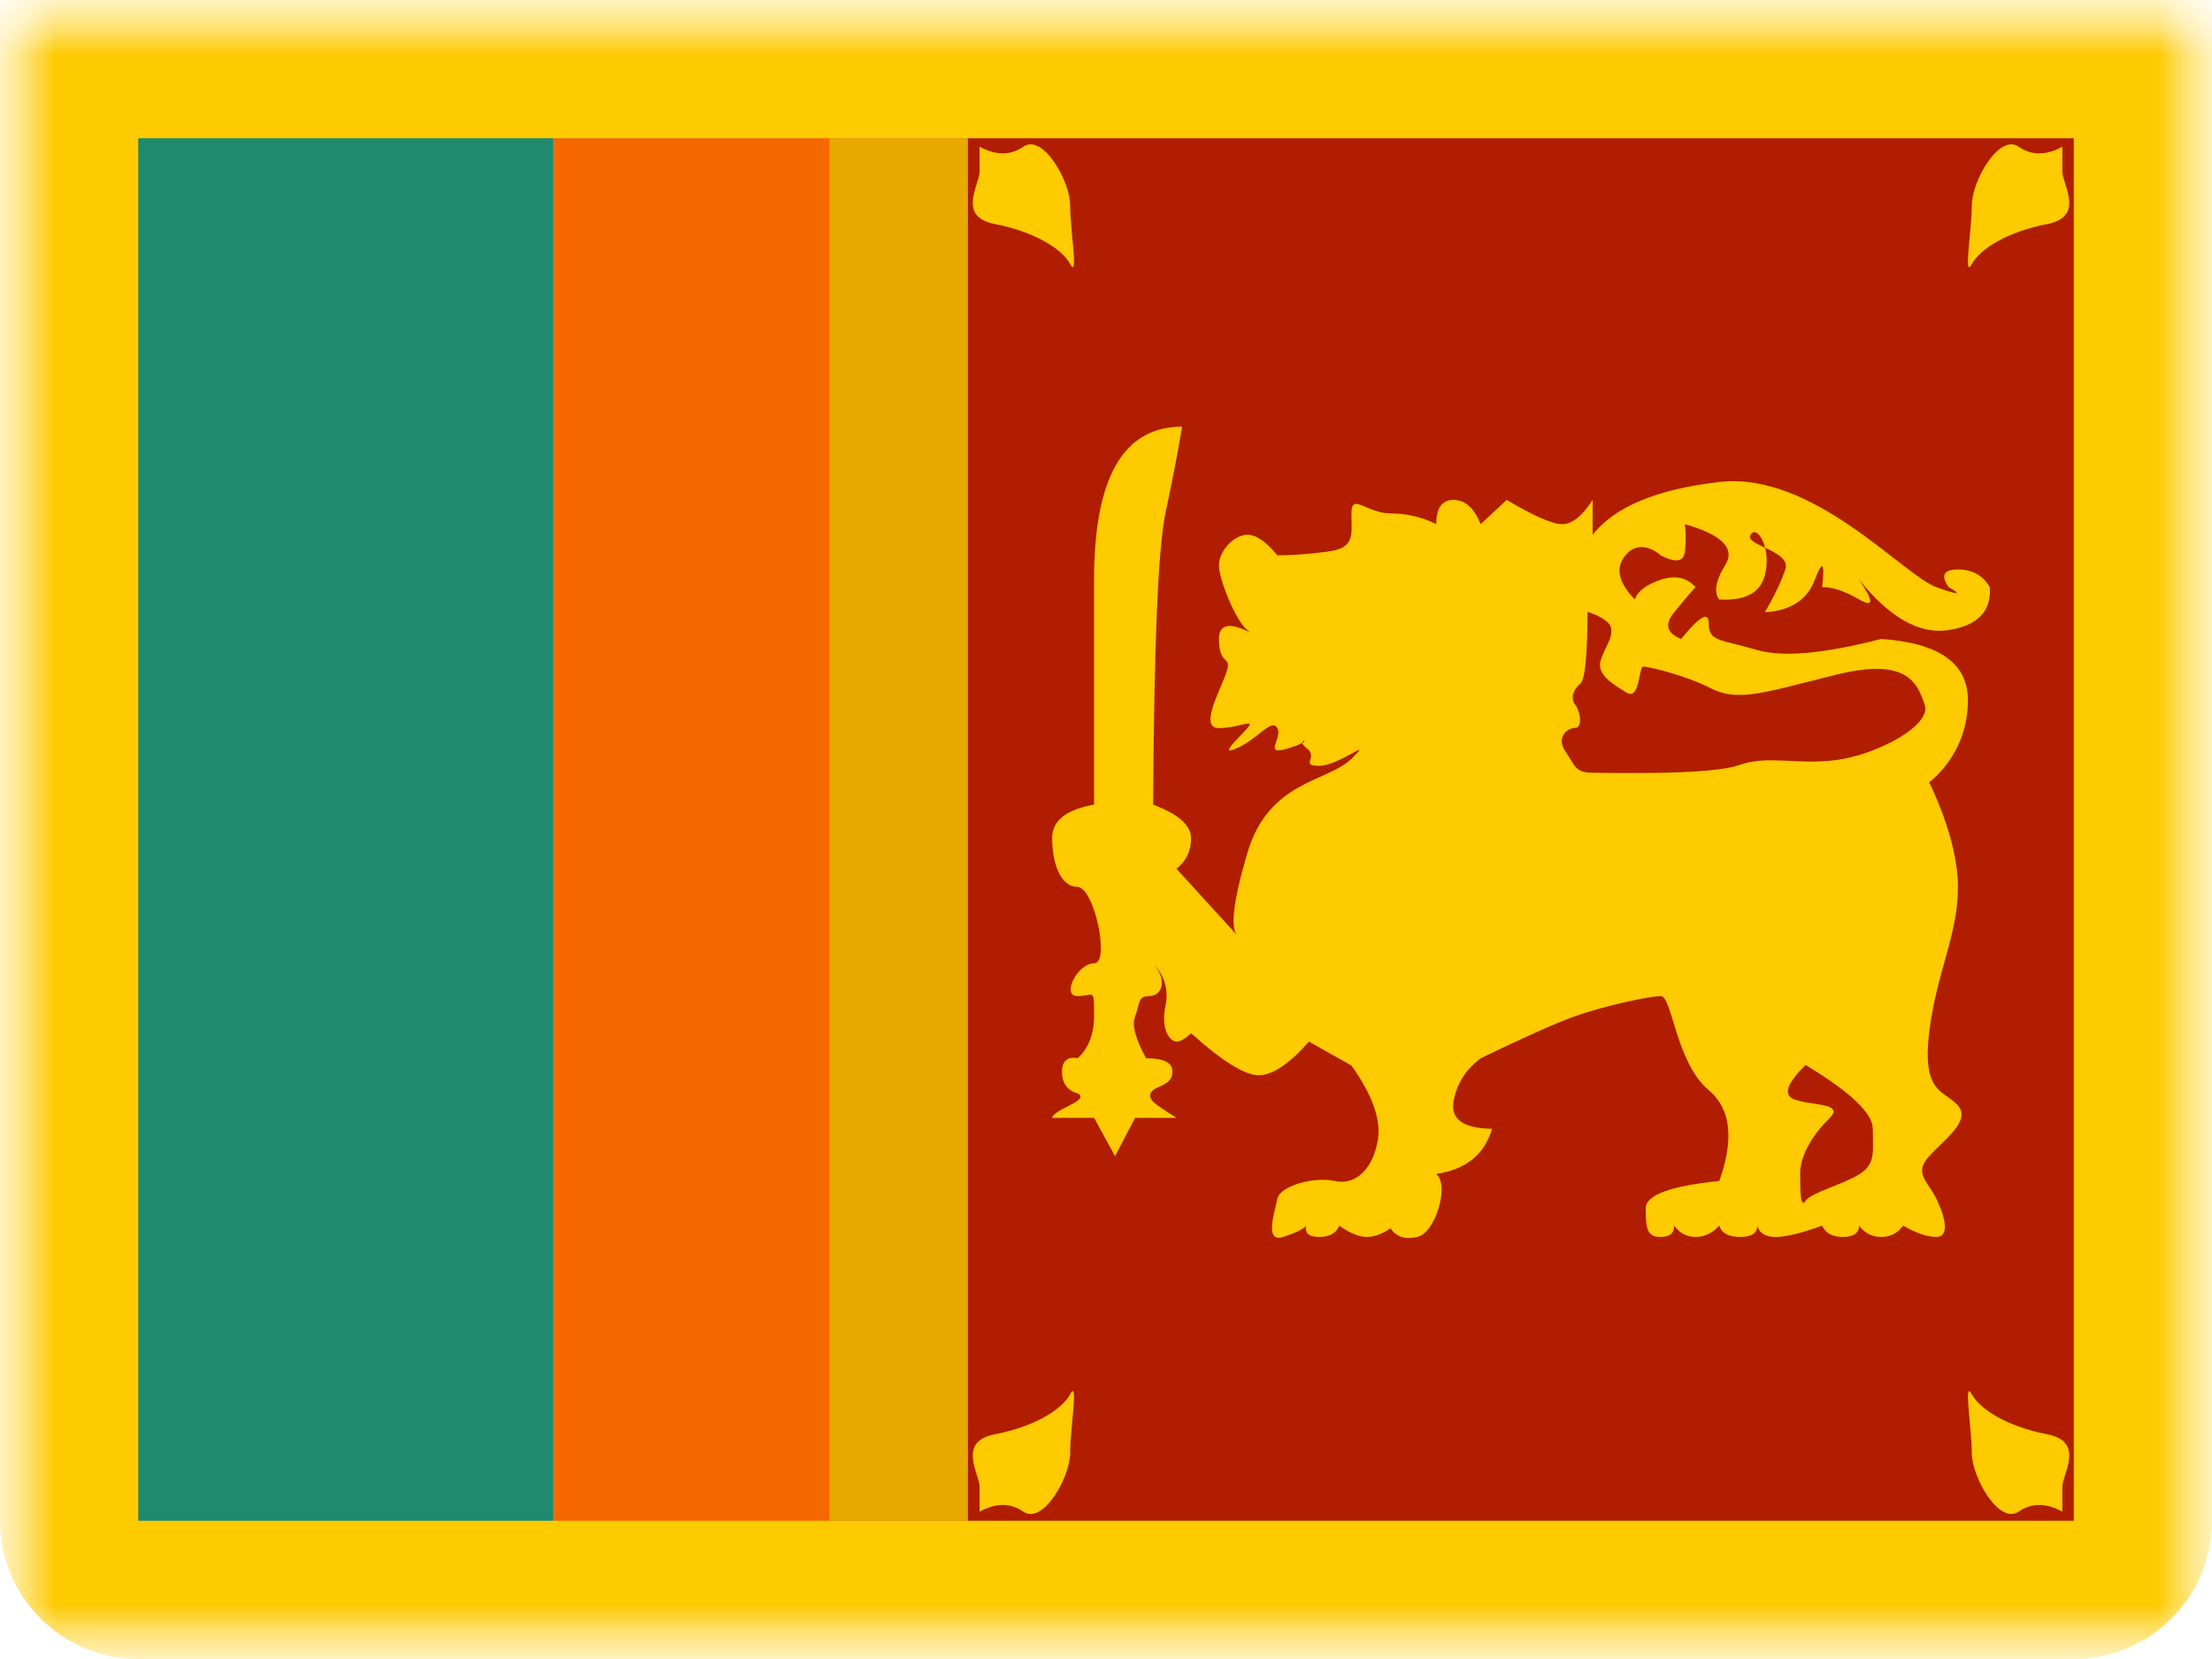 <svg xmlns="http://www.w3.org/2000/svg" xmlns:xlink="http://www.w3.org/1999/xlink" width="20" height="15" viewBox="0 0 20 15">
  <rect x="0" y="0" width="20" height="15" fill="#333333" stroke="none"/>
  <defs>
    <rect id="a" width="20" height="15"/>
    <rect id="c" width="20" height="15"/>
  </defs>
  <g fill="none" fill-rule="evenodd">
    <mask id="b" fill="white">
      <use xlink:href="#a"/>
    </mask>
    <use fill="#FFFFFF" xlink:href="#a"/>
    <g mask="url(#b)">
      <mask id="d" fill="white">
        <use xlink:href="#c"/>
      </mask>
      <g mask="url(#d)">
        <path fill="#FECA00" d="M0,0 L20,0 L20,13.75 C20,14.44 19.44,15 18.75,15 L1.25,15 C0.56,15 8.45442189e-17,14.44 0,13.75 L0,0 Z"/>
        <rect width="3.75" height="12.5" x="1.25" y="1.25" fill="#1F8A6E"/>
        <rect width="3.75" height="12.5" x="5" y="1.25" fill="#F56800"/>
        <rect width="10" height="12.5" x="8.75" y="1.25" fill="#B01D00"/>
        <rect width="1.25" height="12.5" x="7.5" y="1.25" fill="#E8AA00"/>
        <path fill="#FECA00" d="M1.938 2.608C1.904 2.817 1.854 3.078 1.787 3.392 1.721 3.707 1.684 4.584 1.676 6.025 1.905 6.111 2.019 6.212 2.019 6.328 2.019 6.444 1.975 6.536 1.887 6.605L2.442 7.213C2.37 7.149 2.399 6.898 2.528 6.462 2.721 5.807 3.251 5.823 3.469 5.611 3.686 5.398 3.359 5.674 3.178 5.674 2.997 5.674 3.178 5.598 3.06 5.511 2.943 5.425 3.178 5.425 2.915 5.511 2.652 5.598 2.852 5.425 2.799 5.333 2.747 5.242 2.63 5.425 2.442 5.511 2.253 5.598 2.45 5.425 2.528 5.333 2.606 5.242 2.45 5.333 2.271 5.333 2.093 5.333 2.271 5.018 2.335 4.84 2.398 4.662 2.271 4.785 2.271 4.527 2.271 4.27 2.63 4.527 2.528 4.447 2.425 4.367 2.271 3.992 2.271 3.861 2.271 3.729 2.409 3.585 2.528 3.585 2.607 3.585 2.698 3.647 2.799 3.771 2.931 3.771 3.081 3.76 3.251 3.738 3.507 3.705 3.469 3.585 3.469 3.392 3.469 3.199 3.606 3.392 3.823 3.392 3.967 3.392 4.105 3.424 4.236 3.489 4.236 3.343 4.288 3.27 4.392 3.27 4.497 3.27 4.578 3.343 4.638 3.489L4.873 3.27C5.119 3.416 5.286 3.489 5.375 3.489 5.464 3.489 5.555 3.416 5.65 3.27L5.65 3.585C5.848 3.333 6.229 3.173 6.795 3.108 7.643 3.01 8.457 3.951 8.758 4.059 8.959 4.131 8.996 4.131 8.869 4.059 8.795 3.952 8.823 3.899 8.953 3.899 9.083 3.899 9.179 3.952 9.241 4.059 9.256 4.277 9.132 4.406 8.869 4.447 8.607 4.488 8.337 4.336 8.06 3.992 8.193 4.188 8.193 4.247 8.06 4.17 7.926 4.093 7.814 4.056 7.725 4.059 7.751 3.832 7.728 3.81 7.659 3.992 7.59 4.174 7.439 4.272 7.207 4.286 7.291 4.142 7.353 4.013 7.392 3.899 7.45 3.728 7.017 3.682 7.078 3.585 7.138 3.489 7.27 3.71 7.207 3.951 7.165 4.111 7.028 4.184 6.795 4.17 6.795 4.17 6.704 4.087 6.848 3.861 6.943 3.71 6.822 3.586 6.484 3.489 6.484 3.489 6.5 3.599 6.484 3.738 6.473 3.83 6.4 3.842 6.265 3.771 6.265 3.771 6.087 3.603 5.947 3.771 5.853 3.883 5.881 4.016 6.032 4.17 6.055 4.096 6.133 4.037 6.265 3.992 6.397 3.948 6.502 3.97 6.58 4.059 6.54 4.102 6.476 4.177 6.387 4.286 6.298 4.394 6.319 4.475 6.45 4.527 6.617 4.322 6.7 4.275 6.7 4.386 6.7 4.552 6.795 4.527 7.138 4.627 7.367 4.694 7.741 4.661 8.26 4.527 8.782 4.563 9.043 4.748 9.043 5.08 9.043 5.578 8.692 5.823 8.692 5.823 8.692 5.823 8.953 6.328 8.953 6.769 8.953 7.211 8.758 7.539 8.692 8.092 8.627 8.646 8.834 8.607 8.953 8.746 9.072 8.885 8.834 9.049 8.692 9.204 8.551 9.36 8.679 9.428 8.758 9.589 8.837 9.75 8.881 9.934 8.758 9.934 8.676 9.934 8.576 9.9 8.457 9.832 8.408 9.9 8.343 9.934 8.26 9.934 8.177 9.934 8.11 9.9 8.06 9.832 8.057 9.9 8.008 9.934 7.913 9.934 7.817 9.934 7.755 9.9 7.725 9.832 7.537 9.9 7.396 9.934 7.305 9.934 7.213 9.934 7.157 9.9 7.138 9.832 7.139 9.9 7.087 9.934 6.983 9.934 6.879 9.934 6.816 9.9 6.795 9.832 6.732 9.9 6.66 9.934 6.58 9.934 6.501 9.934 6.436 9.9 6.387 9.832 6.389 9.9 6.348 9.934 6.265 9.934 6.14 9.934 6.13 9.856 6.13 9.675 6.13 9.555 6.351 9.473 6.795 9.428 6.931 9.047 6.899 8.774 6.7 8.607 6.401 8.357 6.37 7.756 6.265 7.756 6.16 7.756 5.738 7.849 5.483 7.941 5.314 8.002 5.032 8.128 4.638 8.318 4.501 8.421 4.419 8.552 4.392 8.711 4.366 8.871 4.482 8.952 4.741 8.956 4.672 9.189 4.504 9.325 4.236 9.364 4.357 9.461 4.231 9.896 4.065 9.934 3.954 9.96 3.873 9.933 3.823 9.856 3.747 9.908 3.674 9.934 3.606 9.934 3.538 9.934 3.456 9.9 3.359 9.832 3.332 9.9 3.271 9.934 3.178 9.934 3.084 9.934 3.045 9.9 3.06 9.832 3.038 9.862 2.968 9.896 2.852 9.934 2.678 9.992 2.776 9.706 2.799 9.589 2.823 9.472 3.13 9.386 3.318 9.428 3.507 9.47 3.667 9.319 3.709 9.049 3.736 8.868 3.656 8.646 3.469 8.384L3.085 8.168C2.906 8.371 2.755 8.472 2.63 8.472 2.506 8.472 2.302 8.346 2.019 8.092 1.965 8.143 1.921 8.168 1.887 8.168 1.836 8.168 1.741 8.069 1.787 7.849 1.818 7.702 1.781 7.573 1.676 7.46 1.814 7.619 1.751 7.756 1.642 7.756 1.534 7.756 1.558 7.826 1.513 7.941 1.482 8.017 1.516 8.143 1.613 8.318 1.772 8.318 1.851 8.358 1.851 8.438 1.851 8.557 1.725 8.565 1.676 8.607 1.627 8.649 1.654 8.686 1.676 8.711 1.691 8.728 1.761 8.777 1.887 8.857L1.513 8.857 1.332 9.204 1.142 8.857.763 8.857C.763 8.833.814 8.796.918 8.746 1.021 8.696 1.046 8.659.992 8.636.899 8.609.852 8.543.852 8.438.852 8.279.992 8.318.992 8.318.992 8.318 1.142 8.21 1.142 7.941 1.142 7.671 1.142 7.756.992 7.756.843 7.756.992 7.46 1.142 7.46 1.291 7.46 1.142 6.769.992 6.769.843 6.769.763 6.563.763 6.328.763 6.171.889 6.07 1.142 6.025 1.142 5.594 1.142 4.916 1.142 3.992 1.142 3.068 1.407 2.607 1.938 2.608zM7.576 8.379C7.401 8.55 7.369 8.655 7.48 8.693 7.647 8.749 7.932 8.723 7.789 8.863 7.647 9.002 7.526 9.191 7.526 9.362 7.526 9.534 7.53 9.679 7.576 9.606 7.622 9.534 7.928 9.455 8.069 9.362 8.209 9.269 8.183 9.167 8.183 8.957 8.183 8.816 7.98 8.624 7.576 8.379zM5.604 4.282C5.602 4.682 5.58 4.899 5.539 4.931 5.478 4.98 5.445 5.062 5.492 5.121 5.539 5.18 5.561 5.331 5.492 5.331 5.423 5.331 5.316 5.415 5.404 5.544 5.492 5.673 5.489 5.737 5.652 5.737 5.814 5.737 6.713 5.761 6.976 5.667 7.239 5.574 7.491 5.669 7.854 5.622 8.216 5.574 8.719 5.311 8.652 5.121 8.586 4.931 8.501 4.69 7.854 4.85 7.206 5.011 6.967 5.099 6.722 4.975 6.477 4.85 6.152 4.777 6.108 4.777 6.065 4.777 6.079 5.091 5.954 5.011 5.828 4.931 5.676 4.848 5.726 4.709 5.777 4.571 5.819 4.541 5.819 4.447 5.819 4.385 5.748 4.33 5.604 4.282zM.107 12.418C.107 12.345.107 12.269.107 12.192.107 12.076-.101 11.785.246 11.718.593 11.651.849 11.499.926 11.356 1.004 11.212.926 11.665.926 11.887.926 12.108.679 12.539.503 12.418.386 12.337.254 12.337.107 12.418zM9.897 12.418C9.75 12.337 9.618 12.337 9.501 12.418 9.326 12.539 9.078 12.108 9.078 11.887 9.078 11.665 9 11.212 9.078 11.356 9.156 11.499 9.411 11.651 9.759 11.718 10.106 11.785 9.897 12.076 9.897 12.192 9.897 12.269 9.897 12.345 9.897 12.418zM.107.076C.254.157.386.157.503.076.679-.045.926.386.926.607.926.829 1.004 1.282.926 1.138.849.995.593.843.246.776-.101.71.107.418.107.302.107.225.107.15.107.076zM9.897.076C9.897.15 9.897.225 9.897.302 9.897.418 10.106.71 9.759.776 9.411.843 9.156.995 9.078 1.138 9 1.282 9.078.829 9.078.607 9.078.386 9.326-.045 9.501.076 9.618.157 9.75.157 9.897.076z" transform="translate(8.75 1.25)"/>
      </g>
    </g>
  </g>
</svg>
